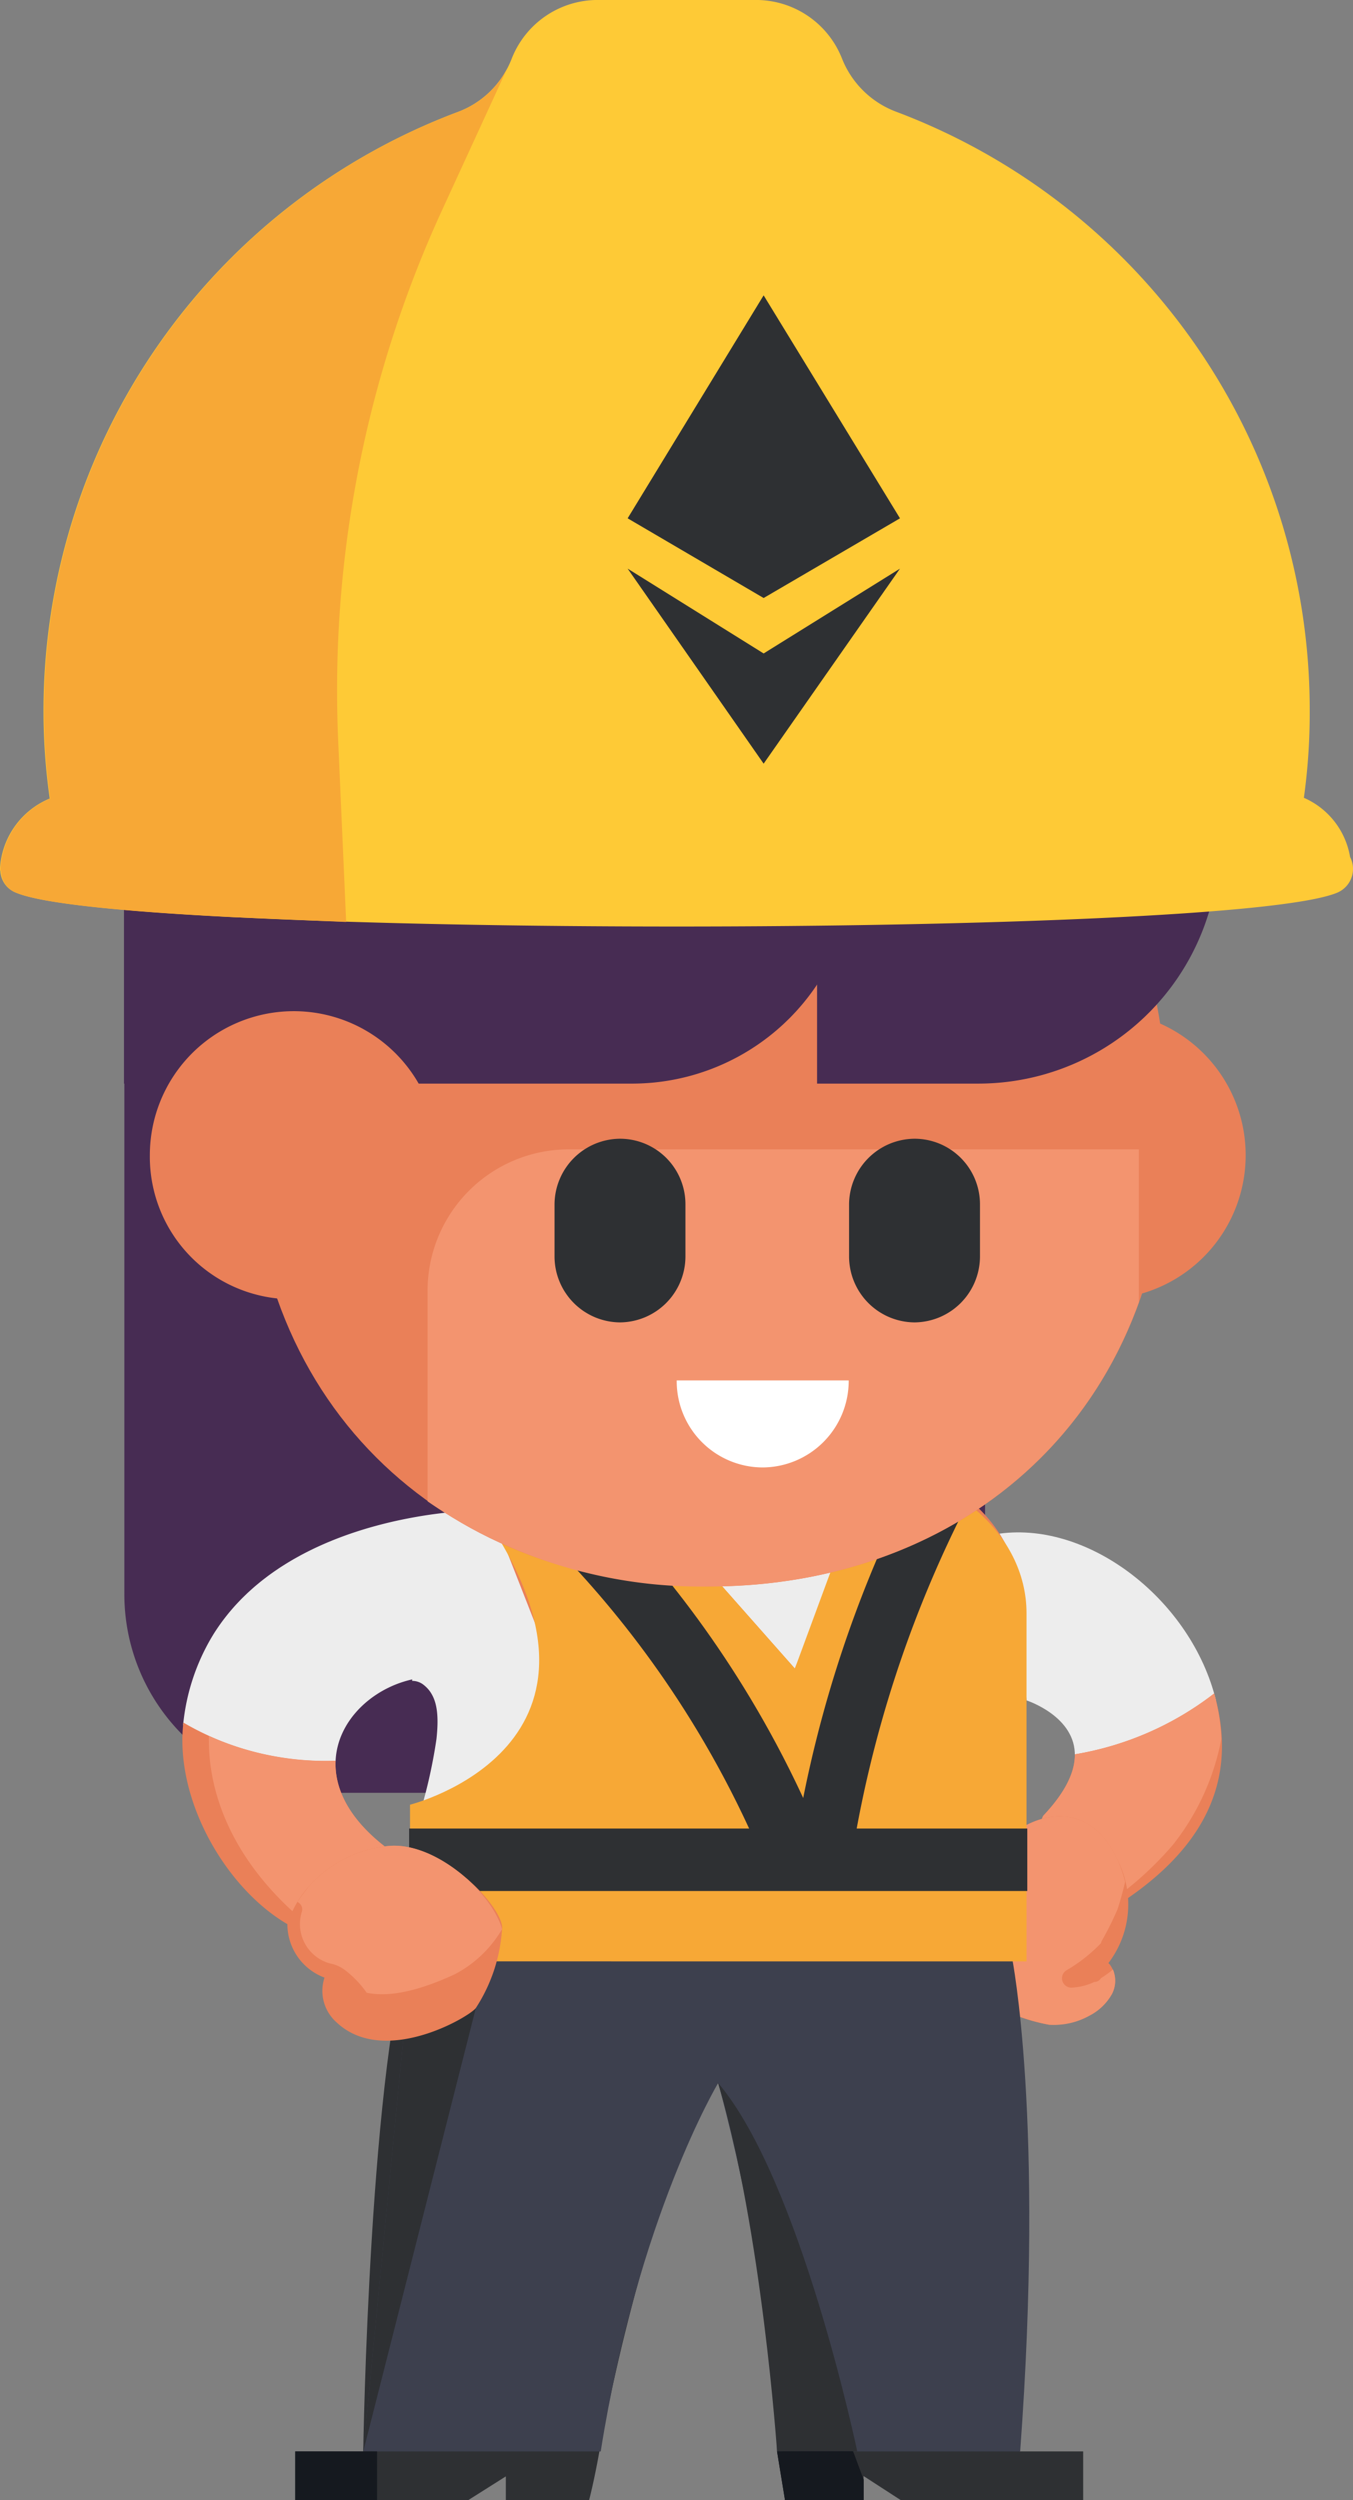 <svg xmlns="http://www.w3.org/2000/svg" width="78.726" height="145.375" viewBox="0 0 78.726 145.375"><rect x="0" y="0" width="78.726" height="145.375" fill="#808080" stroke="none"/><g transform="translate(32.266 66.21)"><path d="M224.729,230.819H186.137a11.54,11.54,0,0,1-11.489-11.6V172.431h50.081v58.388Z" transform="translate(-199.678 -192.787)" fill="#472c53"/><path d="M267.873,260.2c3.064-.141,5.7-1.6,8.219-3.237-1.417-5.805-7.323-10.429-12.6-9.717.335,1.052,1.578,9.7,1.578,9.7S267.951,257.872,267.873,260.2Z" transform="translate(-237.599 -224.285)" fill="#ededed"/><path d="M269.365,266.9c.011.938-.461,2.112-1.826,3.557-.336.356-.8,5.59-.41,7.658,9.9-4.225,11.846-9.458,10.343-14.749A18.094,18.094,0,0,1,269.365,266.9Z" transform="translate(-239.089 -231.107)" fill="#ea8058"/><path d="M272.022,274.905a19.581,19.581,0,0,0,2.9-2.763,14.179,14.179,0,0,0,2.8-6.128,11.117,11.117,0,0,0-.42-2.652A18.094,18.094,0,0,1,269.2,266.9c.011.938-.461,2.112-1.826,3.557-.311.329-.943,5.774-.738,8.243,1.623-1.338,3.5-2.3,5.189-3.528A.556.556,0,0,1,272.022,274.905Z" transform="translate(-238.924 -231.107)" fill="#f3946f"/><path d="M267.45,284.244a5.628,5.628,0,0,0,.523-6.01c-1.172-2.559-3.331-3.166-5.589-1.857a11.693,11.693,0,0,0-2.869,2.611,5.075,5.075,0,0,0-1.59,3.269,4.729,4.729,0,0,0,1.92,3.834,10.367,10.367,0,0,0,4.147,1.735,4.694,4.694,0,0,0,2.363-.533,3.158,3.158,0,0,0,1.3-1.255,1.6,1.6,0,0,0-.135-1.728C267.5,284.285,267.472,284.266,267.45,284.244Z" transform="translate(-235.223 -236.311)" fill="#ea8058"/><path d="M267.023,285.118c-.01.012-.019.025-.029.038a.441.441,0,0,1-.364.183,3.416,3.416,0,0,1-1.354.331.544.544,0,0,1-.269-1.005,9.251,9.251,0,0,0,2.01-1.578.568.568,0,0,1,.056-.15,19.038,19.038,0,0,0,.9-1.8c.177-.529.324-1.072.451-1.622a7.079,7.079,0,0,0-.446-1.282c-1.172-2.559-3.331-3.166-5.589-1.857a11.693,11.693,0,0,0-2.869,2.611,5.075,5.075,0,0,0-1.59,3.269,4.729,4.729,0,0,0,1.92,3.834,10.645,10.645,0,0,0,4.147,1.735,4.179,4.179,0,0,0,2.363-.533,3.158,3.158,0,0,0,1.3-1.255,1.7,1.7,0,0,0,.056-1.422A6.463,6.463,0,0,1,267.023,285.118Z" transform="translate(-235.223 -236.311)" fill="#f3946f"/><path d="M195.951,317.335s.348-22.949,2.941-30.307c.91-.811,34.807,1.595,34.807,1.595l.443,28.712h3.7v2.841h-10.6l-2.179-1.41v1.41h-4.57s-.465-16.676-3.893-24.262c-2.877,3.378-5.88,15.667-6.907,21.421-.313,1.755-.6,2.841-.6,2.841h-4.845v-1.389l-2.2,1.389h-10.05v-2.841Z" transform="translate(-207.082 -241.01)" fill="#2e3033"/><path d="M198.9,317.457h13.816c2.155-13.622,6.834-21.422,6.834-21.422s3.219,11.395,3.428,21.422h14.143c1.428-19.282-.474-28.712-.474-28.712l-34.807-1.595Z" transform="translate(-210.028 -241.132)" fill="#3d404e"/><path d="M234.926,302.506c2.549,8.583,3.428,21.422,3.428,21.422h4.666S239.731,308.17,234.926,302.506Z" transform="translate(-225.406 -247.603)" fill="#2e3033"/><path d="M240.906,339.532l.465,2.841h4.57v-1.2l-.614-1.645Z" transform="translate(-227.959 -263.208)" fill="#15191f"/><path d="M198.9,317.457l7.7-30.307h-4.761L198.9,317.457" transform="translate(-210.028 -241.132)" fill="#2e3033"/><path d="M240.906,339.532l.465,2.841h4.57v-1.2l-.614-1.645Z" transform="translate(-227.959 -263.208)" fill="#15191f"/><path d="M195.951,339.532h-3.957v2.841h4.761v-2.841h-.8" transform="translate(-207.082 -263.208)" fill="#15191f"/><path d="M230.928,237.154c-18.388.9-25.766,5.822-25.766,5.822a40.034,40.034,0,0,0-1.393,8.608,1.058,1.058,0,0,1,.626.2c.827.609.953,1.676.79,3.183a29.853,29.853,0,0,1-1.539,6.024c.023,2.214.047,4.485.009,6.726h35.673l.085-18.389S236.749,237.03,230.928,237.154Z" transform="translate(-212.055 -220.062)" fill="#ededed"/><path d="M203.661,267.65l1.46-6.108,2.285-.982a8.075,8.075,0,0,0,4.295-10.4l-4.845-12.345,7-.769,12.187,13.776,4.866-11.7a8.447,8.447,0,0,1,8.4,8.479v20.034l-35.651.021Z" transform="translate(-212.062 -220.015)" fill="#ea8058"/><path d="M203.655,267.845l-.009-9.108s13.706-3.412,4.1-17.11l6.112-4.582L226.04,250.82l4.272-11.564c4.634,0,9.206,3.662,9.206,8.34v20.25Z" transform="translate(-212.055 -220.015)" fill="#f7a836"/><g transform="translate(-8.461 16.538)"><g transform="translate(0 23.571)"><rect width="35.969" height="3.631" fill="#2e3033"/></g><g transform="translate(3.825 0)"><path d="M226.828,261.2a58.431,58.431,0,0,0-16.6-22.1l2.159-2.9a61.282,61.282,0,0,1,17.764,23.629Z" transform="translate(-210.231 -236.196)" fill="#2e3033"/></g><g transform="translate(22.518 2.674)"><path d="M246.19,262.726l-3.346-.526a70.9,70.9,0,0,1,7.178-21.382l2.952,1.673h0A68.671,68.671,0,0,0,246.19,262.726Z" transform="translate(-242.844 -240.818)" fill="#2e3033"/></g></g><path d="M182.351,252.211a12.331,12.331,0,0,0-1.739,5.242.632.632,0,0,1,.1.065,9.086,9.086,0,0,0,4.988,2.217,26.7,26.7,0,0,0,3.783.082c-.081-3.239,3.566-5.745,6.886-5.057.438-1.983,1.541-9.8,1.541-9.8S186.839,244.964,182.351,252.211Z" transform="translate(-202.224 -223.354)" fill="#ededed"/><path d="M189.452,268.51a16.288,16.288,0,0,1-8.857-2.222c-.514,4.508,2.477,9.635,6.054,11.722,2.475,1.444,7-1.105,7.656-3.221C190.66,272.776,189.364,270.488,189.452,268.51Z" transform="translate(-202.191 -232.341)" fill="#ea8058"/><path d="M195.453,275.358c-3.645-2.012-4.941-4.3-4.853-6.279a16.789,16.789,0,0,1-7.374-1.439c.015.792-.246,5.485,4.855,10.18.277.255,1,.458,1.045.747a.554.554,0,0,1-.378.925c-.065,0-.129,0-.193-.005a19.362,19.362,0,0,0,5.992,2.428A20.647,20.647,0,0,1,195.453,275.358Z" transform="translate(-203.34 -232.912)" fill="#f3946f"/><path d="M196.849,278.705a7.1,7.1,0,0,0-4.373,2.279,5.906,5.906,0,0,0-1.291,2.241,3.318,3.318,0,0,0,2.16,3.106,2.442,2.442,0,0,0,.7,2.6c2.749,2.593,7.669-.283,8.1-.823a9.521,9.521,0,0,0,1.529-4.588C203.854,282.291,199.966,278.206,196.849,278.705Z" transform="translate(-206.729 -237.555)" fill="#ea8058"/><path d="M194.982,285.893a6,6,0,0,1,1.266,1.319c1.128.234,2.719.033,5.1-1.062a6.884,6.884,0,0,0,2.777-2.635c-.612-2.186-4.06-5.253-6.828-4.81a7.1,7.1,0,0,0-4.373,2.279,9.646,9.646,0,0,0-.708.951.469.469,0,0,1,.249.6,2.377,2.377,0,0,0,1.63,2.97A2.064,2.064,0,0,1,194.982,285.893Z" transform="translate(-207.177 -237.556)" fill="#f3946f"/><path d="M267.423,211.545a8.375,8.375,0,1,0-8.167-8.372A8.281,8.281,0,0,0,267.423,211.545Z" transform="translate(-235.791 -202.214)" fill="#ea8058"/><path d="M240.8,181.282c0,16.872-11.976,26.8-26.744,26.8s-26.744-9.932-26.744-26.8,11.976-34.322,26.744-34.322S240.8,164.388,240.8,181.282Z" transform="translate(-205.082 -182.051)" fill="#ea8058"/><path d="M246.82,208.681h-33.2a8.22,8.22,0,0,0-8.188,8.265v12.2A28,28,0,0,0,221.79,234.1c11.447,0,21.221-5.98,25.03-16.531v-8.885Z" transform="translate(-212.819 -208.063)" fill="#f3946f"/><path d="M204.253,186.609H174.611V165.38l42.507,8.244A12.947,12.947,0,0,1,204.253,186.609Z" transform="translate(-199.662 -189.814)" fill="#472c53"/><path d="M254.407,191.806H244.97v-14.1h23.4A14.017,14.017,0,0,1,254.407,191.806Z" transform="translate(-229.694 -195.011)" fill="#472c53"/><path d="M162.044,143.793a1.414,1.414,0,0,0,.952,1.3c6.432,2.605,70.372,2.605,76.8,0a1.5,1.5,0,0,0,.782-2.093,4.577,4.577,0,0,0-2.687-3.438,35.715,35.715,0,0,0,.339-5.019,37.136,37.136,0,0,0-24.078-34.877,5.44,5.44,0,0,1-3.132-3.076,5.38,5.38,0,0,0-5.014-3.417h-9.225a5.373,5.373,0,0,0-4.993,3.438,5.381,5.381,0,0,1-3.132,3.076,37.167,37.167,0,0,0-24.1,34.877,36,36,0,0,0,.36,5.04,4.7,4.7,0,0,0-2.9,4.187Z" transform="translate(-194.289 -159.385)" fill="#feca36"/><path d="M225.738,135.819l7.913,4.634,7.934-4.634-7.934-12.965Z" transform="translate(-221.484 -171.892)" fill="#2e3033"/><path d="M225.738,150.319l7.913,11.341,7.934-11.341-7.934,4.933Z" transform="translate(-221.484 -183.467)" fill="#2e3033"/><path d="M163.012,147.989c1.5.619,6.2,1.089,12.589,1.409l6.58.278-.465-10.551a66.858,66.858,0,0,1,6.008-30.755l3.83-8.33a5.277,5.277,0,0,1-2.878,2.542A37.178,37.178,0,0,0,164.6,137.46a36.017,36.017,0,0,0,.36,5.04,4.693,4.693,0,0,0-2.9,4.186h.042A1.372,1.372,0,0,0,163.012,147.989Z" transform="translate(-194.305 -162.279)" fill="#f7a836"/><path d="M186.7,207.444a2.387,2.387,0,0,1-.212-4.421,3.73,3.73,0,0,1,2.942-.106c2.052.811,2.623,2.157,2.623,4.549a5.732,5.732,0,0,1-1.375,3.716c0-.128.021-.256.021-.385C190.721,209.324,188.563,208.106,186.7,207.444Z" transform="translate(-204.14 -205.527)" fill="#f3946f"/><path d="M185.4,211.545a8.375,8.375,0,1,0-8.167-8.372A8.281,8.281,0,0,0,185.4,211.545Z" transform="translate(-200.78 -202.214)" fill="#ea8058"/><path d="M235.714,236.962a5.035,5.035,0,0,0,5.015-5.061H230.721A5.017,5.017,0,0,0,235.714,236.962Z" transform="translate(-223.612 -217.849)" fill="#fff"/><path d="M222.126,207.611h0a3.838,3.838,0,0,0-3.808,3.844v2.99a3.838,3.838,0,0,0,3.808,3.845h0a3.838,3.838,0,0,0,3.809-3.845v-2.99A3.81,3.81,0,0,0,222.126,207.611Z" transform="translate(-218.318 -207.611)" fill="#2e3033"/><path d="M252.027,207.611h0a3.838,3.838,0,0,0-3.808,3.844v2.99a3.838,3.838,0,0,0,3.808,3.845h0a3.838,3.838,0,0,0,3.809-3.845v-2.99A3.81,3.81,0,0,0,252.027,207.611Z" transform="translate(-231.081 -207.611)" fill="#2e3033"/></g></svg>